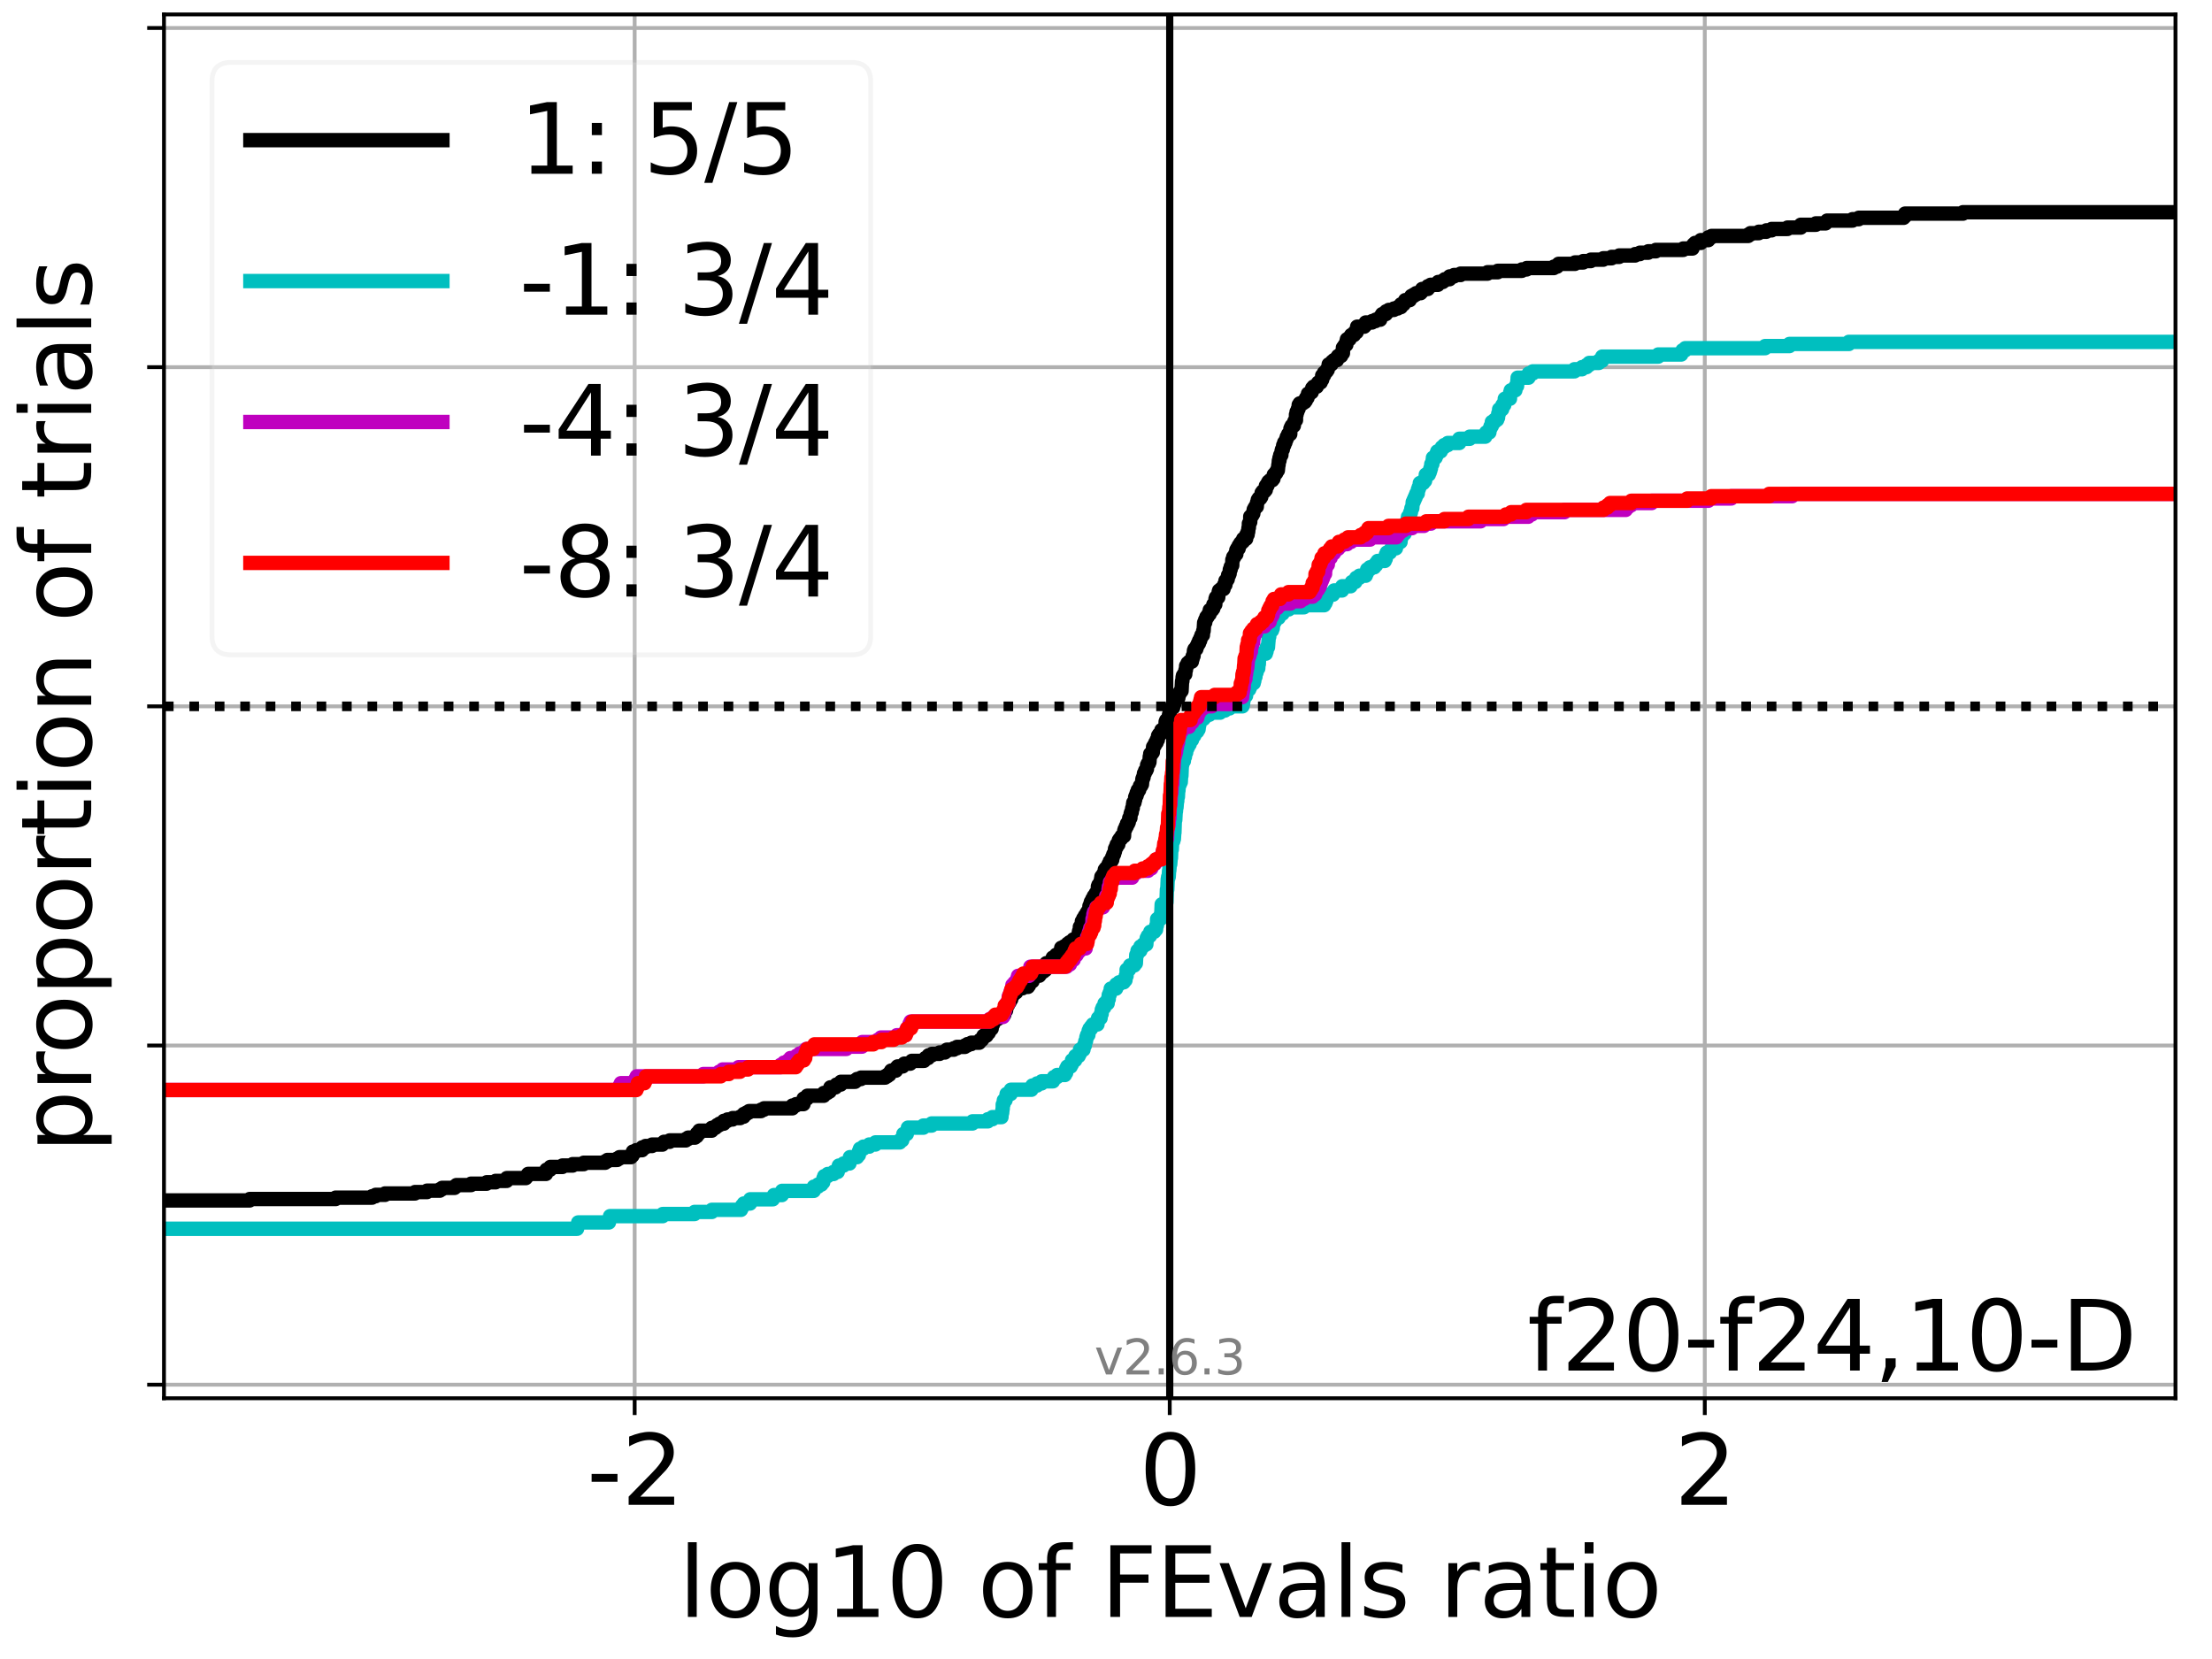 <?xml version="1.0" encoding="utf-8" standalone="no"?>
<!DOCTYPE svg PUBLIC "-//W3C//DTD SVG 1.1//EN"
  "http://www.w3.org/Graphics/SVG/1.1/DTD/svg11.dtd">
<svg xmlns:xlink="http://www.w3.org/1999/xlink" width="460.8pt" height="345.6pt" viewBox="0 0 460.8 345.6" xmlns="http://www.w3.org/2000/svg" version="1.1">
 <defs>
  <style type="text/css">*{stroke-linejoin: round; stroke-linecap: butt}</style>
 </defs>
 <g id="figure_1">
  <g id="patch_1">
   <path d="M 0 345.6 
L 460.8 345.6 
L 460.8 0 
L 0 0 
z
" style="fill: #ffffff"/>
  </g>
  <g id="axes_1">
   <g id="patch_2">
    <path d="M 34.16 291.28 
L 453.192 291.28 
L 453.192 3 
L 34.16 3 
z
" style="fill: #ffffff"/>
   </g>
   <g id="matplotlib.axis_1">
    <g id="xtick_1">
     <g id="line2d_1">
      <path d="M 132.212 291.28 
L 132.212 3 
" clip-path="url(#p399db32a0f)" style="fill: none; stroke: #b0b0b0; stroke-width: 0.8; stroke-linecap: square"/>
     </g>
     <g id="line2d_2">
      <defs>
       <path id="m12710cafd9" d="M 0 0 
L 0 3.5 
" style="stroke: #000000; stroke-width: 0.8"/>
      </defs>
      <g>
       <use xlink:href="#m12710cafd9" x="132.212" y="291.28" style="stroke: #000000; stroke-width: 0.8"/>
      </g>
     </g>
     <g id="text_1">
      <!-- -2 -->
      <g transform="translate(122.242 313.477) scale(0.2 -0.2)">
       <defs>
        <path id="DejaVuSans-2d" d="M 313 2009 
L 1997 2009 
L 1997 1497 
L 313 1497 
L 313 2009 
z
" transform="scale(0.016)"/>
        <path id="DejaVuSans-32" d="M 1228 531 
L 3431 531 
L 3431 0 
L 469 0 
L 469 531 
Q 828 903 1448 1529 
Q 2069 2156 2228 2338 
Q 2531 2678 2651 2914 
Q 2772 3150 2772 3378 
Q 2772 3750 2511 3984 
Q 2250 4219 1831 4219 
Q 1534 4219 1204 4116 
Q 875 4013 500 3803 
L 500 4441 
Q 881 4594 1212 4672 
Q 1544 4750 1819 4750 
Q 2544 4750 2975 4387 
Q 3406 4025 3406 3419 
Q 3406 3131 3298 2873 
Q 3191 2616 2906 2266 
Q 2828 2175 2409 1742 
Q 1991 1309 1228 531 
z
" transform="scale(0.016)"/>
       </defs>
       <use xlink:href="#DejaVuSans-2d"/>
       <use xlink:href="#DejaVuSans-32" x="36.084"/>
      </g>
     </g>
    </g>
    <g id="xtick_2">
     <g id="line2d_3">
      <path d="M 243.676 291.28 
L 243.676 3 
" clip-path="url(#p399db32a0f)" style="fill: none; stroke: #b0b0b0; stroke-width: 0.8; stroke-linecap: square"/>
     </g>
     <g id="line2d_4">
      <g>
       <use xlink:href="#m12710cafd9" x="243.676" y="291.28" style="stroke: #000000; stroke-width: 0.8"/>
      </g>
     </g>
     <g id="text_2">
      <!-- 0 -->
      <g transform="translate(237.314 313.477) scale(0.2 -0.2)">
       <defs>
        <path id="DejaVuSans-30" d="M 2034 4250 
Q 1547 4250 1301 3770 
Q 1056 3291 1056 2328 
Q 1056 1369 1301 889 
Q 1547 409 2034 409 
Q 2525 409 2770 889 
Q 3016 1369 3016 2328 
Q 3016 3291 2770 3770 
Q 2525 4250 2034 4250 
z
M 2034 4750 
Q 2819 4750 3233 4129 
Q 3647 3509 3647 2328 
Q 3647 1150 3233 529 
Q 2819 -91 2034 -91 
Q 1250 -91 836 529 
Q 422 1150 422 2328 
Q 422 3509 836 4129 
Q 1250 4750 2034 4750 
z
" transform="scale(0.016)"/>
       </defs>
       <use xlink:href="#DejaVuSans-30"/>
      </g>
     </g>
    </g>
    <g id="xtick_3">
     <g id="line2d_5">
      <path d="M 355.14 291.28 
L 355.14 3 
" clip-path="url(#p399db32a0f)" style="fill: none; stroke: #b0b0b0; stroke-width: 0.8; stroke-linecap: square"/>
     </g>
     <g id="line2d_6">
      <g>
       <use xlink:href="#m12710cafd9" x="355.14" y="291.28" style="stroke: #000000; stroke-width: 0.8"/>
      </g>
     </g>
     <g id="text_3">
      <!-- 2 -->
      <g transform="translate(348.777 313.477) scale(0.2 -0.2)">
       <use xlink:href="#DejaVuSans-32"/>
      </g>
     </g>
    </g>
    <g id="text_4">
     <!-- log10 of FEvals ratio -->
     <g transform="translate(141.371 336.833) scale(0.2 -0.2)">
      <defs>
       <path id="DejaVuSans-6c" d="M 603 4863 
L 1178 4863 
L 1178 0 
L 603 0 
L 603 4863 
z
" transform="scale(0.016)"/>
       <path id="DejaVuSans-6f" d="M 1959 3097 
Q 1497 3097 1228 2736 
Q 959 2375 959 1747 
Q 959 1119 1226 758 
Q 1494 397 1959 397 
Q 2419 397 2687 759 
Q 2956 1122 2956 1747 
Q 2956 2369 2687 2733 
Q 2419 3097 1959 3097 
z
M 1959 3584 
Q 2709 3584 3137 3096 
Q 3566 2609 3566 1747 
Q 3566 888 3137 398 
Q 2709 -91 1959 -91 
Q 1206 -91 779 398 
Q 353 888 353 1747 
Q 353 2609 779 3096 
Q 1206 3584 1959 3584 
z
" transform="scale(0.016)"/>
       <path id="DejaVuSans-67" d="M 2906 1791 
Q 2906 2416 2648 2759 
Q 2391 3103 1925 3103 
Q 1463 3103 1205 2759 
Q 947 2416 947 1791 
Q 947 1169 1205 825 
Q 1463 481 1925 481 
Q 2391 481 2648 825 
Q 2906 1169 2906 1791 
z
M 3481 434 
Q 3481 -459 3084 -895 
Q 2688 -1331 1869 -1331 
Q 1566 -1331 1297 -1286 
Q 1028 -1241 775 -1147 
L 775 -588 
Q 1028 -725 1275 -790 
Q 1522 -856 1778 -856 
Q 2344 -856 2625 -561 
Q 2906 -266 2906 331 
L 2906 616 
Q 2728 306 2450 153 
Q 2172 0 1784 0 
Q 1141 0 747 490 
Q 353 981 353 1791 
Q 353 2603 747 3093 
Q 1141 3584 1784 3584 
Q 2172 3584 2450 3431 
Q 2728 3278 2906 2969 
L 2906 3500 
L 3481 3500 
L 3481 434 
z
" transform="scale(0.016)"/>
       <path id="DejaVuSans-31" d="M 794 531 
L 1825 531 
L 1825 4091 
L 703 3866 
L 703 4441 
L 1819 4666 
L 2450 4666 
L 2450 531 
L 3481 531 
L 3481 0 
L 794 0 
L 794 531 
z
" transform="scale(0.016)"/>
       <path id="DejaVuSans-20" transform="scale(0.016)"/>
       <path id="DejaVuSans-66" d="M 2375 4863 
L 2375 4384 
L 1825 4384 
Q 1516 4384 1395 4259 
Q 1275 4134 1275 3809 
L 1275 3500 
L 2222 3500 
L 2222 3053 
L 1275 3053 
L 1275 0 
L 697 0 
L 697 3053 
L 147 3053 
L 147 3500 
L 697 3500 
L 697 3744 
Q 697 4328 969 4595 
Q 1241 4863 1831 4863 
L 2375 4863 
z
" transform="scale(0.016)"/>
       <path id="DejaVuSans-46" d="M 628 4666 
L 3309 4666 
L 3309 4134 
L 1259 4134 
L 1259 2759 
L 3109 2759 
L 3109 2228 
L 1259 2228 
L 1259 0 
L 628 0 
L 628 4666 
z
" transform="scale(0.016)"/>
       <path id="DejaVuSans-45" d="M 628 4666 
L 3578 4666 
L 3578 4134 
L 1259 4134 
L 1259 2753 
L 3481 2753 
L 3481 2222 
L 1259 2222 
L 1259 531 
L 3634 531 
L 3634 0 
L 628 0 
L 628 4666 
z
" transform="scale(0.016)"/>
       <path id="DejaVuSans-76" d="M 191 3500 
L 800 3500 
L 1894 563 
L 2988 3500 
L 3597 3500 
L 2284 0 
L 1503 0 
L 191 3500 
z
" transform="scale(0.016)"/>
       <path id="DejaVuSans-61" d="M 2194 1759 
Q 1497 1759 1228 1600 
Q 959 1441 959 1056 
Q 959 750 1161 570 
Q 1363 391 1709 391 
Q 2188 391 2477 730 
Q 2766 1069 2766 1631 
L 2766 1759 
L 2194 1759 
z
M 3341 1997 
L 3341 0 
L 2766 0 
L 2766 531 
Q 2569 213 2275 61 
Q 1981 -91 1556 -91 
Q 1019 -91 701 211 
Q 384 513 384 1019 
Q 384 1609 779 1909 
Q 1175 2209 1959 2209 
L 2766 2209 
L 2766 2266 
Q 2766 2663 2505 2880 
Q 2244 3097 1772 3097 
Q 1472 3097 1187 3025 
Q 903 2953 641 2809 
L 641 3341 
Q 956 3463 1253 3523 
Q 1550 3584 1831 3584 
Q 2591 3584 2966 3190 
Q 3341 2797 3341 1997 
z
" transform="scale(0.016)"/>
       <path id="DejaVuSans-73" d="M 2834 3397 
L 2834 2853 
Q 2591 2978 2328 3040 
Q 2066 3103 1784 3103 
Q 1356 3103 1142 2972 
Q 928 2841 928 2578 
Q 928 2378 1081 2264 
Q 1234 2150 1697 2047 
L 1894 2003 
Q 2506 1872 2764 1633 
Q 3022 1394 3022 966 
Q 3022 478 2636 193 
Q 2250 -91 1575 -91 
Q 1294 -91 989 -36 
Q 684 19 347 128 
L 347 722 
Q 666 556 975 473 
Q 1284 391 1588 391 
Q 1994 391 2212 530 
Q 2431 669 2431 922 
Q 2431 1156 2273 1281 
Q 2116 1406 1581 1522 
L 1381 1569 
Q 847 1681 609 1914 
Q 372 2147 372 2553 
Q 372 3047 722 3315 
Q 1072 3584 1716 3584 
Q 2034 3584 2315 3537 
Q 2597 3491 2834 3397 
z
" transform="scale(0.016)"/>
       <path id="DejaVuSans-72" d="M 2631 2963 
Q 2534 3019 2420 3045 
Q 2306 3072 2169 3072 
Q 1681 3072 1420 2755 
Q 1159 2438 1159 1844 
L 1159 0 
L 581 0 
L 581 3500 
L 1159 3500 
L 1159 2956 
Q 1341 3275 1631 3429 
Q 1922 3584 2338 3584 
Q 2397 3584 2469 3576 
Q 2541 3569 2628 3553 
L 2631 2963 
z
" transform="scale(0.016)"/>
       <path id="DejaVuSans-74" d="M 1172 4494 
L 1172 3500 
L 2356 3500 
L 2356 3053 
L 1172 3053 
L 1172 1153 
Q 1172 725 1289 603 
Q 1406 481 1766 481 
L 2356 481 
L 2356 0 
L 1766 0 
Q 1100 0 847 248 
Q 594 497 594 1153 
L 594 3053 
L 172 3053 
L 172 3500 
L 594 3500 
L 594 4494 
L 1172 4494 
z
" transform="scale(0.016)"/>
       <path id="DejaVuSans-69" d="M 603 3500 
L 1178 3500 
L 1178 0 
L 603 0 
L 603 3500 
z
M 603 4863 
L 1178 4863 
L 1178 4134 
L 603 4134 
L 603 4863 
z
" transform="scale(0.016)"/>
      </defs>
      <use xlink:href="#DejaVuSans-6c"/>
      <use xlink:href="#DejaVuSans-6f" x="27.783"/>
      <use xlink:href="#DejaVuSans-67" x="88.965"/>
      <use xlink:href="#DejaVuSans-31" x="152.441"/>
      <use xlink:href="#DejaVuSans-30" x="216.064"/>
      <use xlink:href="#DejaVuSans-20" x="279.688"/>
      <use xlink:href="#DejaVuSans-6f" x="311.475"/>
      <use xlink:href="#DejaVuSans-66" x="372.656"/>
      <use xlink:href="#DejaVuSans-20" x="407.861"/>
      <use xlink:href="#DejaVuSans-46" x="439.648"/>
      <use xlink:href="#DejaVuSans-45" x="497.168"/>
      <use xlink:href="#DejaVuSans-76" x="560.352"/>
      <use xlink:href="#DejaVuSans-61" x="619.531"/>
      <use xlink:href="#DejaVuSans-6c" x="680.811"/>
      <use xlink:href="#DejaVuSans-73" x="708.594"/>
      <use xlink:href="#DejaVuSans-20" x="760.693"/>
      <use xlink:href="#DejaVuSans-72" x="792.48"/>
      <use xlink:href="#DejaVuSans-61" x="833.594"/>
      <use xlink:href="#DejaVuSans-74" x="894.873"/>
      <use xlink:href="#DejaVuSans-69" x="934.082"/>
      <use xlink:href="#DejaVuSans-6f" x="961.865"/>
     </g>
    </g>
   </g>
   <g id="matplotlib.axis_2">
    <g id="ytick_1">
     <g id="line2d_7">
      <path d="M 34.16 288.454 
L 453.192 288.454 
" clip-path="url(#p399db32a0f)" style="fill: none; stroke: #b0b0b0; stroke-width: 0.8; stroke-linecap: square"/>
     </g>
     <g id="line2d_8">
      <defs>
       <path id="mccc43960c4" d="M 0 0 
L -3.5 0 
" style="stroke: #000000; stroke-width: 0.8"/>
      </defs>
      <g>
       <use xlink:href="#mccc43960c4" x="34.16" y="288.454" style="stroke: #000000; stroke-width: 0.8"/>
      </g>
     </g>
    </g>
    <g id="ytick_2">
     <g id="line2d_9">
      <path d="M 34.16 217.797 
L 453.192 217.797 
" clip-path="url(#p399db32a0f)" style="fill: none; stroke: #b0b0b0; stroke-width: 0.8; stroke-linecap: square"/>
     </g>
     <g id="line2d_10">
      <g>
       <use xlink:href="#mccc43960c4" x="34.16" y="217.797" style="stroke: #000000; stroke-width: 0.8"/>
      </g>
     </g>
    </g>
    <g id="ytick_3">
     <g id="line2d_11">
      <path d="M 34.16 147.14 
L 453.192 147.14 
" clip-path="url(#p399db32a0f)" style="fill: none; stroke: #b0b0b0; stroke-width: 0.8; stroke-linecap: square"/>
     </g>
     <g id="line2d_12">
      <g>
       <use xlink:href="#mccc43960c4" x="34.16" y="147.14" style="stroke: #000000; stroke-width: 0.8"/>
      </g>
     </g>
    </g>
    <g id="ytick_4">
     <g id="line2d_13">
      <path d="M 34.16 76.483 
L 453.192 76.483 
" clip-path="url(#p399db32a0f)" style="fill: none; stroke: #b0b0b0; stroke-width: 0.8; stroke-linecap: square"/>
     </g>
     <g id="line2d_14">
      <g>
       <use xlink:href="#mccc43960c4" x="34.16" y="76.483" style="stroke: #000000; stroke-width: 0.8"/>
      </g>
     </g>
    </g>
    <g id="ytick_5">
     <g id="line2d_15">
      <path d="M 34.16 5.826 
L 453.192 5.826 
" clip-path="url(#p399db32a0f)" style="fill: none; stroke: #b0b0b0; stroke-width: 0.8; stroke-linecap: square"/>
     </g>
     <g id="line2d_16">
      <g>
       <use xlink:href="#mccc43960c4" x="34.16" y="5.826" style="stroke: #000000; stroke-width: 0.8"/>
      </g>
     </g>
    </g>
    <g id="text_5">
     <!-- proportion of trials -->
     <g transform="translate(19.001 240.146) rotate(-90) scale(0.2 -0.2)">
      <defs>
       <path id="DejaVuSans-70" d="M 1159 525 
L 1159 -1331 
L 581 -1331 
L 581 3500 
L 1159 3500 
L 1159 2969 
Q 1341 3281 1617 3432 
Q 1894 3584 2278 3584 
Q 2916 3584 3314 3078 
Q 3713 2572 3713 1747 
Q 3713 922 3314 415 
Q 2916 -91 2278 -91 
Q 1894 -91 1617 61 
Q 1341 213 1159 525 
z
M 3116 1747 
Q 3116 2381 2855 2742 
Q 2594 3103 2138 3103 
Q 1681 3103 1420 2742 
Q 1159 2381 1159 1747 
Q 1159 1113 1420 752 
Q 1681 391 2138 391 
Q 2594 391 2855 752 
Q 3116 1113 3116 1747 
z
" transform="scale(0.016)"/>
       <path id="DejaVuSans-6e" d="M 3513 2113 
L 3513 0 
L 2938 0 
L 2938 2094 
Q 2938 2591 2744 2837 
Q 2550 3084 2163 3084 
Q 1697 3084 1428 2787 
Q 1159 2491 1159 1978 
L 1159 0 
L 581 0 
L 581 3500 
L 1159 3500 
L 1159 2956 
Q 1366 3272 1645 3428 
Q 1925 3584 2291 3584 
Q 2894 3584 3203 3211 
Q 3513 2838 3513 2113 
z
" transform="scale(0.016)"/>
      </defs>
      <use xlink:href="#DejaVuSans-70"/>
      <use xlink:href="#DejaVuSans-72" x="63.477"/>
      <use xlink:href="#DejaVuSans-6f" x="102.34"/>
      <use xlink:href="#DejaVuSans-70" x="163.521"/>
      <use xlink:href="#DejaVuSans-6f" x="226.998"/>
      <use xlink:href="#DejaVuSans-72" x="288.18"/>
      <use xlink:href="#DejaVuSans-74" x="329.293"/>
      <use xlink:href="#DejaVuSans-69" x="368.502"/>
      <use xlink:href="#DejaVuSans-6f" x="396.285"/>
      <use xlink:href="#DejaVuSans-6e" x="457.467"/>
      <use xlink:href="#DejaVuSans-20" x="520.846"/>
      <use xlink:href="#DejaVuSans-6f" x="552.633"/>
      <use xlink:href="#DejaVuSans-66" x="613.814"/>
      <use xlink:href="#DejaVuSans-20" x="649.02"/>
      <use xlink:href="#DejaVuSans-74" x="680.807"/>
      <use xlink:href="#DejaVuSans-72" x="720.016"/>
      <use xlink:href="#DejaVuSans-69" x="761.129"/>
      <use xlink:href="#DejaVuSans-61" x="788.912"/>
      <use xlink:href="#DejaVuSans-6c" x="850.191"/>
      <use xlink:href="#DejaVuSans-73" x="877.975"/>
     </g>
    </g>
   </g>
   <g id="line2d_17">
    <path d="M 34.16 250.072 
L 52.006 250.072 
L 52.006 249.781 
L 69.919 249.781 
L 69.919 249.491 
L 77.496 249.491 
L 77.496 249.2 
L 78.253 249.2 
L 78.253 248.909 
L 80.211 248.909 
L 80.211 248.618 
L 86.444 248.618 
L 86.444 248.328 
L 88.951 248.328 
L 88.951 248.037 
L 91.62 248.037 
L 91.62 247.746 
L 92.102 247.746 
L 92.102 247.455 
L 94.697 247.455 
L 94.697 247.165 
L 95.084 247.165 
L 95.084 246.874 
L 98.124 246.874 
L 98.124 246.583 
L 101.379 246.583 
L 101.379 246.292 
L 103.249 246.292 
L 103.249 246.001 
L 105.549 246.001 
L 105.58 245.42 
L 109.532 245.42 
L 109.532 245.129 
L 109.782 245.129 
L 109.782 244.838 
L 110.015 244.838 
L 110.015 244.548 
L 113.735 244.548 
L 113.83 243.675 
L 114.597 243.675 
L 114.649 243.094 
L 117.156 243.094 
L 117.156 242.803 
L 119.292 242.803 
L 119.292 242.512 
L 121.591 242.512 
L 121.591 242.221 
L 126.058 242.221 
L 126.058 241.931 
L 126.54 241.931 
L 126.54 241.64 
L 128.564 241.64 
L 128.564 241.349 
L 129.047 241.349 
L 129.047 241.058 
L 131.454 241.058 
L 131.454 240.768 
L 131.743 240.768 
L 131.838 239.895 
L 132.509 239.895 
L 132.509 239.605 
L 133.754 239.605 
L 133.785 239.023 
L 134.479 239.023 
L 134.479 238.732 
L 135.818 238.732 
L 135.818 238.441 
L 137.987 238.441 
L 137.987 238.151 
L 138.324 238.151 
L 138.324 237.86 
L 139.504 237.86 
L 139.504 237.569 
L 142.863 237.569 
L 142.863 237.278 
L 143.345 237.278 
L 143.345 236.988 
L 144.772 236.988 
L 144.772 236.697 
L 145.163 236.697 
L 145.193 236.115 
L 145.645 236.115 
L 145.676 235.534 
L 148.268 235.534 
L 148.268 234.952 
L 149.035 234.952 
L 149.035 234.661 
L 149.396 234.661 
L 149.396 234.371 
L 149.878 234.371 
L 149.878 234.08 
L 150.775 234.08 
L 150.775 233.498 
L 151.541 233.498 
L 151.541 233.208 
L 152.622 233.208 
L 152.622 232.917 
L 154.19 232.917 
L 154.19 232.626 
L 154.923 232.626 
L 154.953 232.045 
L 155.526 232.045 
L 155.526 231.754 
L 156.029 231.754 
L 156.029 231.463 
L 158.535 231.463 
L 158.535 231.172 
L 159.155 231.172 
L 159.155 230.881 
L 165.073 230.881 
L 165.073 230.3 
L 165.839 230.3 
L 165.839 230.009 
L 167.373 230.009 
L 167.404 228.846 
L 168.14 228.846 
L 168.17 228.265 
L 171.606 228.265 
L 171.606 227.683 
L 172.372 227.683 
L 172.372 227.392 
L 172.834 227.392 
L 172.904 226.811 
L 172.977 226.811 
L 172.977 226.52 
L 174.056 226.52 
L 174.056 226.229 
L 174.24 226.229 
L 174.24 225.938 
L 175.134 225.938 
L 175.165 225.357 
L 178.13 225.357 
L 178.13 225.066 
L 178.537 225.066 
L 178.537 224.775 
L 179.367 224.775 
L 179.367 224.485 
L 184.386 224.485 
L 184.386 224.194 
L 184.868 224.194 
L 184.868 223.903 
L 185.273 223.903 
L 185.273 223.612 
L 185.455 223.612 
L 185.455 223.321 
L 185.637 223.321 
L 185.637 223.031 
L 186.639 223.031 
L 186.713 222.449 
L 186.974 222.449 
L 186.974 222.158 
L 188.05 222.158 
L 188.05 221.868 
L 188.376 221.868 
L 188.376 221.577 
L 189.614 221.577 
L 189.614 221.286 
L 189.952 221.286 
L 189.952 220.995 
L 192.496 220.995 
L 192.496 220.705 
L 192.77 220.705 
L 192.77 220.414 
L 193.345 220.414 
L 193.45 219.832 
L 194.145 219.832 
L 194.145 219.541 
L 195.728 219.541 
L 195.728 219.251 
L 196.845 219.251 
L 196.845 218.96 
L 197.251 218.96 
L 197.251 218.669 
L 198.683 218.669 
L 198.683 218.378 
L 199.354 218.378 
L 199.354 218.088 
L 200.998 218.088 
L 200.998 217.797 
L 201.534 217.797 
L 201.534 217.506 
L 202.335 217.506 
L 202.335 217.215 
L 203.988 217.215 
L 203.988 216.925 
L 204.169 216.925 
L 204.169 216.634 
L 204.551 216.634 
L 204.551 216.343 
L 204.771 216.343 
L 204.878 215.761 
L 205.504 215.761 
L 205.508 215.18 
L 205.963 215.18 
L 205.963 214.889 
L 206.108 214.889 
L 206.108 214.598 
L 206.288 214.598 
L 206.288 214.308 
L 206.58 214.308 
L 206.596 213.435 
L 206.845 213.435 
L 206.845 213.145 
L 206.974 213.145 
L 206.995 212.563 
L 207.362 212.563 
L 207.362 212.272 
L 207.864 212.272 
L 207.864 211.981 
L 208.251 211.981 
L 208.328 211.4 
L 209.2 211.4 
L 209.308 210.818 
L 209.369 210.818 
L 209.369 210.528 
L 209.578 210.528 
L 209.677 209.655 
L 209.806 209.655 
L 209.806 209.365 
L 209.985 209.365 
L 209.985 209.074 
L 210.125 209.074 
L 210.125 208.783 
L 210.318 208.783 
L 210.318 208.492 
L 210.433 208.492 
L 210.433 208.201 
L 210.645 208.201 
L 210.654 207.62 
L 210.804 207.62 
L 210.804 207.329 
L 211.036 207.329 
L 211.061 206.748 
L 211.672 206.748 
L 211.744 206.166 
L 212.059 206.166 
L 212.059 205.875 
L 213.008 205.875 
L 213.008 205.585 
L 214.148 205.585 
L 214.148 205.294 
L 214.357 205.294 
L 214.442 204.421 
L 215.088 204.421 
L 215.16 203.84 
L 215.246 203.84 
L 215.246 203.549 
L 215.46 203.549 
L 215.46 203.258 
L 216.497 203.258 
L 216.497 202.968 
L 216.721 202.968 
L 216.721 202.677 
L 216.903 202.677 
L 216.903 202.386 
L 217.398 202.386 
L 217.398 202.095 
L 217.767 202.095 
L 217.797 201.514 
L 217.935 201.514 
L 217.978 200.641 
L 219.076 200.641 
L 219.076 200.351 
L 219.191 200.351 
L 219.191 199.769 
L 219.307 199.769 
L 219.307 199.478 
L 219.82 199.478 
L 219.82 199.188 
L 220.016 199.188 
L 220.016 198.897 
L 220.865 198.897 
L 220.929 198.025 
L 221.062 198.025 
L 221.077 197.443 
L 221.655 197.443 
L 221.655 197.152 
L 222.138 197.152 
L 222.138 196.861 
L 222.423 196.861 
L 222.423 196.571 
L 222.814 196.571 
L 222.814 196.28 
L 223.555 196.28 
L 223.583 195.698 
L 224.39 195.698 
L 224.39 195.408 
L 224.632 195.408 
L 224.73 194.245 
L 224.793 194.245 
L 224.793 193.954 
L 224.936 193.954 
L 224.962 193.081 
L 225.274 193.081 
L 225.375 191.918 
L 225.627 191.918 
L 225.67 191.337 
L 225.869 191.337 
L 225.869 191.046 
L 226.019 191.046 
L 226.019 190.755 
L 226.262 190.755 
L 226.262 190.465 
L 226.384 190.465 
L 226.384 190.174 
L 226.57 190.174 
L 226.57 189.883 
L 226.878 189.883 
L 226.956 188.72 
L 227.113 188.72 
L 227.176 188.138 
L 227.264 188.138 
L 227.264 187.848 
L 227.52 187.848 
L 227.559 187.266 
L 227.813 187.266 
L 227.864 186.685 
L 228.118 186.685 
L 228.118 186.394 
L 228.252 186.394 
L 228.252 186.103 
L 228.461 186.103 
L 228.461 185.812 
L 228.693 185.812 
L 228.715 184.649 
L 228.821 184.649 
L 228.821 184.358 
L 229.119 184.358 
L 229.175 183.777 
L 229.292 183.777 
L 229.401 182.905 
L 229.449 182.905 
L 229.449 182.614 
L 229.665 182.614 
L 229.665 182.323 
L 229.856 182.323 
L 229.856 182.032 
L 230.012 182.032 
L 230.012 181.742 
L 230.131 181.742 
L 230.157 181.16 
L 230.376 181.16 
L 230.376 180.869 
L 230.714 180.869 
L 230.714 180.578 
L 230.926 180.578 
L 230.942 179.997 
L 231.156 179.997 
L 231.207 179.415 
L 231.538 179.415 
L 231.538 179.125 
L 231.693 179.125 
L 231.702 178.543 
L 231.827 178.543 
L 231.925 177.962 
L 232.082 177.962 
L 232.192 177.38 
L 232.264 177.38 
L 232.279 176.798 
L 232.412 176.798 
L 232.412 176.508 
L 232.599 176.508 
L 232.633 175.926 
L 232.96 175.926 
L 233.063 175.054 
L 233.249 175.054 
L 233.249 174.763 
L 233.546 174.763 
L 233.656 174.182 
L 234.156 174.182 
L 234.205 173.018 
L 234.291 173.018 
L 234.291 172.728 
L 234.437 172.728 
L 234.544 172.146 
L 234.732 172.146 
L 234.776 171.565 
L 235.027 171.565 
L 235.027 171.274 
L 235.146 171.274 
L 235.246 170.402 
L 235.484 170.402 
L 235.532 169.529 
L 235.613 169.529 
L 235.613 169.238 
L 235.756 169.238 
L 235.855 168.366 
L 235.968 168.366 
L 236.036 167.494 
L 236.084 167.494 
L 236.084 167.203 
L 236.326 167.203 
L 236.423 166.622 
L 236.472 166.622 
L 236.481 166.04 
L 236.592 166.04 
L 236.592 165.749 
L 236.774 165.749 
L 236.79 165.168 
L 236.978 165.168 
L 237.021 164.586 
L 237.305 164.586 
L 237.411 164.005 
L 237.481 164.005 
L 237.481 163.714 
L 237.73 163.714 
L 237.73 163.423 
L 237.882 163.423 
L 237.985 162.26 
L 238.096 162.26 
L 238.096 161.969 
L 238.217 161.969 
L 238.315 161.097 
L 238.486 161.097 
L 238.561 160.515 
L 238.793 160.515 
L 238.793 160.225 
L 238.925 160.225 
L 238.967 159.352 
L 239.101 159.352 
L 239.101 159.062 
L 239.335 159.062 
L 239.335 158.771 
L 239.45 158.771 
L 239.517 157.608 
L 239.615 157.608 
L 239.619 157.026 
L 239.945 157.026 
L 239.945 156.735 
L 240.154 156.735 
L 240.212 155.572 
L 240.392 155.572 
L 240.392 155.282 
L 240.574 155.282 
L 240.684 154.7 
L 240.933 154.7 
L 240.972 154.118 
L 241.195 154.118 
L 241.254 153.246 
L 241.44 153.246 
L 241.44 152.955 
L 241.739 152.955 
L 241.739 152.665 
L 241.919 152.665 
L 241.949 152.083 
L 242.537 152.083 
L 242.537 151.792 
L 242.756 151.792 
L 242.828 150.338 
L 242.937 150.338 
L 242.937 150.048 
L 243.215 150.048 
L 243.215 149.757 
L 243.444 149.757 
L 243.526 148.885 
L 243.638 148.885 
L 243.676 147.722 
L 243.927 147.722 
L 243.927 147.431 
L 244.384 147.431 
L 244.444 146.558 
L 244.664 146.558 
L 244.733 145.977 
L 244.802 145.977 
L 244.802 145.686 
L 245.034 145.686 
L 245.034 145.395 
L 245.47 145.395 
L 245.492 144.814 
L 245.607 144.814 
L 245.607 144.523 
L 245.742 144.523 
L 245.742 144.232 
L 245.915 144.232 
L 245.915 143.942 
L 246.14 143.942 
L 246.244 141.906 
L 246.309 141.906 
L 246.368 141.034 
L 246.426 141.034 
L 246.426 140.743 
L 246.608 140.743 
L 246.608 140.452 
L 246.908 140.452 
L 246.957 139.58 
L 247.047 139.58 
L 247.096 138.708 
L 247.295 138.708 
L 247.295 138.417 
L 247.407 138.417 
L 247.407 138.126 
L 247.728 138.126 
L 247.728 137.835 
L 248.283 137.835 
L 248.297 137.254 
L 248.437 137.254 
L 248.464 136.672 
L 248.633 136.672 
L 248.727 135.509 
L 248.839 135.509 
L 248.839 135.218 
L 249.215 135.218 
L 249.265 134.637 
L 249.42 134.637 
L 249.42 134.346 
L 249.541 134.346 
L 249.541 134.055 
L 249.759 134.055 
L 249.79 133.474 
L 250.002 133.474 
L 250.07 132.892 
L 250.202 132.892 
L 250.291 132.311 
L 250.585 132.311 
L 250.639 131.438 
L 250.736 131.438 
L 250.847 129.694 
L 251.067 129.694 
L 251.067 129.112 
L 251.214 129.112 
L 251.313 128.531 
L 251.553 128.531 
L 251.553 128.24 
L 251.715 128.24 
L 251.715 127.949 
L 251.977 127.949 
L 252.023 127.077 
L 252.541 127.077 
L 252.541 126.786 
L 252.745 126.786 
L 252.772 125.914 
L 253.169 125.914 
L 253.21 124.751 
L 253.302 124.751 
L 253.302 124.46 
L 253.776 124.46 
L 253.871 123.297 
L 253.96 123.297 
L 253.96 123.006 
L 254.316 123.006 
L 254.316 122.715 
L 254.883 122.715 
L 254.994 121.843 
L 255.274 121.843 
L 255.29 120.971 
L 255.57 120.971 
L 255.57 120.68 
L 255.754 120.68 
L 255.835 119.808 
L 256.04 119.808 
L 256.04 119.517 
L 256.152 119.517 
L 256.196 118.645 
L 256.368 118.645 
L 256.383 118.063 
L 256.544 118.063 
L 256.544 117.772 
L 256.699 117.772 
L 256.722 116.609 
L 256.845 116.609 
L 256.905 116.028 
L 257.14 116.028 
L 257.14 115.737 
L 257.282 115.737 
L 257.282 115.446 
L 257.548 115.446 
L 257.553 114.574 
L 257.71 114.574 
L 257.71 114.283 
L 258.031 114.283 
L 258.031 113.702 
L 258.217 113.702 
L 258.217 113.411 
L 258.398 113.411 
L 258.398 113.12 
L 258.659 113.12 
L 258.659 112.829 
L 258.968 112.829 
L 258.986 112.248 
L 259.594 112.248 
L 259.654 111.375 
L 259.905 111.375 
L 259.909 110.794 
L 260.017 110.794 
L 260.086 109.922 
L 260.163 109.922 
L 260.17 109.049 
L 260.316 109.049 
L 260.316 108.758 
L 260.443 108.758 
L 260.453 107.595 
L 260.739 107.595 
L 260.739 107.305 
L 260.919 107.305 
L 260.919 107.014 
L 261.082 107.014 
L 261.177 106.142 
L 261.326 106.142 
L 261.326 105.851 
L 261.498 105.851 
L 261.498 105.56 
L 261.811 105.56 
L 261.866 104.688 
L 261.944 104.688 
L 262.026 104.106 
L 262.208 104.106 
L 262.208 103.815 
L 262.559 103.815 
L 262.559 103.525 
L 262.743 103.525 
L 262.824 102.652 
L 263.034 102.652 
L 263.034 102.362 
L 263.445 102.362 
L 263.445 102.071 
L 263.685 102.071 
L 263.71 101.199 
L 264.018 101.199 
L 264.082 100.617 
L 264.246 100.617 
L 264.246 100.326 
L 264.576 100.326 
L 264.576 100.035 
L 265.053 100.035 
L 265.053 99.745 
L 265.278 99.745 
L 265.364 98.872 
L 265.622 98.872 
L 265.622 98.582 
L 265.854 98.582 
L 265.854 98.291 
L 266 98.291 
L 266 98 
L 266.197 98 
L 266.306 96.837 
L 266.352 96.837 
L 266.41 95.965 
L 266.536 95.965 
L 266.536 95.383 
L 266.66 95.383 
L 266.693 94.802 
L 266.933 94.802 
L 266.98 93.929 
L 267.052 93.929 
L 267.052 93.639 
L 267.233 93.639 
L 267.308 92.766 
L 267.524 92.766 
L 267.524 92.185 
L 267.769 92.185 
L 267.87 91.603 
L 267.977 91.603 
L 268.062 91.022 
L 268.243 91.022 
L 268.349 90.44 
L 268.781 90.44 
L 268.819 89.277 
L 268.938 89.277 
L 268.938 88.986 
L 269.086 88.986 
L 269.086 88.695 
L 269.522 88.695 
L 269.626 87.823 
L 269.773 87.823 
L 269.773 87.532 
L 269.977 87.532 
L 269.977 86.369 
L 270.098 86.369 
L 270.108 85.788 
L 270.267 85.788 
L 270.359 85.206 
L 270.51 85.206 
L 270.553 84.334 
L 270.737 84.334 
L 270.737 84.043 
L 271.393 84.043 
L 271.393 83.752 
L 271.829 83.752 
L 271.829 83.462 
L 272.034 83.462 
L 272.094 82.88 
L 272.373 82.88 
L 272.481 82.008 
L 272.886 82.008 
L 272.886 81.717 
L 273.253 81.717 
L 273.361 80.845 
L 273.611 80.845 
L 273.611 80.554 
L 274.31 80.554 
L 274.4 79.972 
L 274.619 79.972 
L 274.619 79.682 
L 275.124 79.682 
L 275.124 79.391 
L 275.249 79.391 
L 275.249 79.1 
L 275.436 79.1 
L 275.436 78.228 
L 275.814 78.228 
L 275.814 77.646 
L 276.134 77.646 
L 276.134 77.355 
L 276.39 77.355 
L 276.39 77.065 
L 276.579 77.065 
L 276.673 76.483 
L 276.794 76.483 
L 276.794 75.902 
L 277.359 75.902 
L 277.359 75.611 
L 277.506 75.611 
L 277.506 75.32 
L 277.846 75.32 
L 277.846 75.029 
L 278.517 75.029 
L 278.539 74.448 
L 278.738 74.448 
L 278.738 74.157 
L 279.385 74.157 
L 279.404 73.575 
L 279.758 73.575 
L 279.758 72.412 
L 279.969 72.412 
L 279.969 72.122 
L 280.162 72.122 
L 280.162 71.831 
L 280.462 71.831 
L 280.525 70.959 
L 280.594 70.959 
L 280.594 70.668 
L 281.142 70.668 
L 281.142 70.377 
L 281.273 70.377 
L 281.273 70.086 
L 281.472 70.086 
L 281.472 69.795 
L 282.055 69.795 
L 282.055 69.505 
L 282.169 69.505 
L 282.169 69.214 
L 282.611 69.214 
L 282.718 68.051 
L 284.193 68.051 
L 284.193 67.76 
L 284.469 67.76 
L 284.5 67.179 
L 285.827 67.179 
L 285.827 66.888 
L 286.564 66.888 
L 286.564 66.597 
L 287.519 66.597 
L 287.519 66.015 
L 287.741 66.015 
L 287.741 65.725 
L 287.924 65.725 
L 287.924 65.434 
L 288.702 65.434 
L 288.751 64.852 
L 289.307 64.852 
L 289.307 64.562 
L 290.365 64.562 
L 290.365 64.271 
L 291.156 64.271 
L 291.156 63.98 
L 291.836 63.98 
L 291.836 63.399 
L 292.399 63.399 
L 292.399 63.108 
L 292.602 63.108 
L 292.602 62.817 
L 292.728 62.817 
L 292.728 62.526 
L 293.668 62.526 
L 293.668 62.235 
L 293.823 62.235 
L 293.823 61.945 
L 294.007 61.945 
L 294.007 61.654 
L 294.52 61.654 
L 294.52 61.363 
L 294.995 61.363 
L 294.995 61.072 
L 295.944 61.072 
L 295.944 60.782 
L 296.216 60.782 
L 296.252 60.2 
L 297.448 60.2 
L 297.448 59.619 
L 298.024 59.619 
L 298.024 59.328 
L 299.546 59.328 
L 299.597 58.746 
L 300.556 58.746 
L 300.556 58.455 
L 300.97 58.455 
L 300.97 58.165 
L 301.966 58.165 
L 301.98 57.583 
L 302.907 57.583 
L 302.907 57.292 
L 304.265 57.292 
L 304.265 57.002 
L 309.877 57.002 
L 309.877 56.711 
L 311.999 56.711 
L 311.999 56.42 
L 317.024 56.42 
L 317.024 56.129 
L 318.034 56.129 
L 318.034 55.839 
L 323.692 55.839 
L 323.692 55.548 
L 324.368 55.548 
L 324.368 55.257 
L 324.676 55.257 
L 324.676 54.966 
L 328.082 54.966 
L 328.082 54.675 
L 329.819 54.675 
L 329.819 54.385 
L 331.395 54.385 
L 331.395 54.094 
L 333.986 54.094 
L 333.986 53.803 
L 335.723 53.803 
L 335.723 53.512 
L 337.299 53.512 
L 337.299 53.222 
L 340.627 53.222 
L 340.627 52.931 
L 341.627 52.931 
L 341.627 52.64 
L 343.364 52.64 
L 343.364 52.349 
L 344.94 52.349 
L 344.94 52.059 
L 350.643 52.059 
L 350.643 51.768 
L 352.567 51.768 
L 352.567 51.186 
L 352.801 51.186 
L 352.801 50.895 
L 353.109 50.895 
L 353.109 50.605 
L 354.304 50.605 
L 354.304 50.023 
L 355.88 50.023 
L 355.88 49.442 
L 356.547 49.442 
L 356.547 49.151 
L 364.188 49.151 
L 364.188 48.86 
L 364.645 48.86 
L 364.645 48.569 
L 366.382 48.569 
L 366.382 48.279 
L 367.958 48.279 
L 367.958 47.988 
L 369.06 47.988 
L 369.06 47.697 
L 372.37 47.697 
L 372.37 47.406 
L 375.128 47.406 
L 375.128 46.825 
L 378.273 46.825 
L 378.273 46.534 
L 380.31 46.534 
L 380.31 46.243 
L 380.618 46.243 
L 380.618 45.952 
L 385.914 45.952 
L 385.914 45.662 
L 387.206 45.662 
L 387.206 45.371 
L 396.568 45.371 
L 396.568 45.08 
L 396.854 45.08 
L 396.854 44.499 
L 408.932 44.499 
L 408.932 44.208 
L 453.192 44.208 
L 453.192 44.208 
" clip-path="url(#p399db32a0f)" style="fill: none; stroke: #000000; stroke-width: 3; stroke-linecap: square"/>
   </g>
   <g id="line2d_18">
    <path clip-path="url(#p399db32a0f)" style="fill: none; stroke: #000000; stroke-width: 3; stroke-linecap: square"/>
   </g>
   <g id="line2d_19">
    <path d="M 34.16 255.978 
L 120.212 255.978 
L 120.212 255.539 
L 120.354 255.539 
L 120.446 254.661 
L 126.853 254.661 
L 126.853 254.222 
L 126.995 254.222 
L 127.086 253.345 
L 138.055 253.345 
L 138.055 252.906 
L 144.695 252.906 
L 144.695 252.467 
L 148.296 252.467 
L 148.296 252.028 
L 154.357 252.028 
L 154.357 251.589 
L 154.591 251.589 
L 154.591 251.15 
L 154.936 251.15 
L 154.936 250.712 
L 156.243 250.712 
L 156.287 249.834 
L 160.998 249.834 
L 160.998 249.395 
L 161.231 249.395 
L 161.231 248.956 
L 162.883 248.956 
L 162.927 248.078 
L 169.525 248.078 
L 169.54 247.201 
L 170.413 247.201 
L 170.413 246.762 
L 171.124 246.762 
L 171.124 246.323 
L 171.481 246.323 
L 171.536 245.445 
L 171.705 245.445 
L 171.705 245.006 
L 172.425 245.006 
L 172.425 244.567 
L 173.646 244.567 
L 173.646 244.129 
L 174.512 244.129 
L 174.512 243.69 
L 174.654 243.69 
L 174.746 242.812 
L 175.727 242.812 
L 175.727 242.373 
L 176.957 242.373 
L 177.053 241.057 
L 178.556 241.057 
L 178.556 240.618 
L 178.913 240.618 
L 178.968 239.74 
L 179.137 239.74 
L 179.137 239.301 
L 179.857 239.301 
L 179.857 238.862 
L 181.078 238.862 
L 181.078 238.423 
L 182.367 238.423 
L 182.367 237.985 
L 187.442 237.985 
L 187.442 237.546 
L 187.949 237.546 
L 187.949 237.107 
L 188.091 237.107 
L 188.183 236.229 
L 188.903 236.229 
L 188.903 235.79 
L 189.045 235.79 
L 189.136 234.912 
L 192.355 234.912 
L 192.355 234.474 
L 194.082 234.474 
L 194.082 234.035 
L 202.596 234.035 
L 202.596 233.596 
L 205.792 233.596 
L 205.792 233.157 
L 206.746 233.157 
L 206.746 232.718 
L 208.623 232.718 
L 208.657 231.84 
L 208.765 231.84 
L 208.857 230.963 
L 208.886 230.963 
L 208.891 230.085 
L 209.028 230.085 
L 209.12 229.207 
L 209.463 229.207 
L 209.463 228.768 
L 209.605 228.768 
L 209.697 227.891 
L 210.543 227.891 
L 210.587 227.013 
L 214.86 227.013 
L 214.86 226.574 
L 215.056 226.574 
L 215.056 226.135 
L 216.033 226.135 
L 216.033 225.696 
L 216.986 225.696 
L 216.986 225.258 
L 219.355 225.258 
L 219.355 224.819 
L 219.543 224.819 
L 219.543 224.38 
L 220.213 224.38 
L 220.213 223.941 
L 221.838 223.941 
L 221.838 223.502 
L 222.094 223.502 
L 222.107 222.624 
L 222.328 222.624 
L 222.328 222.185 
L 223.048 222.185 
L 223.048 221.747 
L 223.282 221.747 
L 223.315 220.869 
L 223.98 220.869 
L 224.024 219.991 
L 224.713 219.991 
L 224.713 219.552 
L 224.934 219.552 
L 224.977 218.675 
L 225.701 218.675 
L 225.8 217.797 
L 225.996 217.797 
L 226.087 216.919 
L 226.229 216.919 
L 226.32 216.041 
L 226.466 216.041 
L 226.466 215.603 
L 226.729 215.603 
L 226.786 214.725 
L 226.974 214.725 
L 226.974 214.286 
L 227.306 214.286 
L 227.306 213.847 
L 227.644 213.847 
L 227.644 213.408 
L 228.62 213.408 
L 228.7 212.531 
L 228.748 212.531 
L 228.748 212.092 
L 229.27 212.092 
L 229.328 211.214 
L 229.498 211.214 
L 229.524 210.336 
L 229.694 210.336 
L 229.694 209.897 
L 230.027 209.897 
L 230.102 209.02 
L 230.746 209.02 
L 230.778 208.142 
L 230.969 208.142 
L 230.974 207.264 
L 231.155 207.264 
L 231.155 206.825 
L 231.298 206.825 
L 231.389 205.948 
L 232.5 205.948 
L 232.514 205.07 
L 233.133 205.07 
L 233.133 204.631 
L 234.098 204.631 
L 234.098 204.192 
L 234.456 204.192 
L 234.511 203.314 
L 234.68 203.314 
L 234.697 201.998 
L 235.207 201.998 
L 235.207 201.559 
L 235.4 201.559 
L 235.4 201.12 
L 236.281 201.12 
L 236.281 200.681 
L 236.621 200.681 
L 236.707 198.926 
L 236.862 198.926 
L 236.97 198.048 
L 237.547 198.048 
L 237.582 197.17 
L 238.15 197.17 
L 238.15 196.731 
L 238.804 196.731 
L 238.888 195.415 
L 239.103 195.415 
L 239.103 194.976 
L 239.561 194.976 
L 239.64 194.098 
L 240.472 194.098 
L 240.472 193.659 
L 240.83 193.659 
L 240.884 192.782 
L 241.014 192.782 
L 241.054 191.465 
L 241.742 191.465 
L 241.773 190.587 
L 241.909 190.587 
L 242.002 188.393 
L 242.768 188.393 
L 242.768 187.954 
L 242.995 187.954 
L 243.09 185.321 
L 243.168 185.321 
L 243.265 183.127 
L 243.338 183.127 
L 243.338 182.688 
L 243.464 182.688 
L 243.541 181.371 
L 243.586 181.371 
L 243.684 180.055 
L 243.775 180.055 
L 243.882 178.738 
L 243.929 178.738 
L 243.999 176.983 
L 244.106 176.983 
L 244.201 175.227 
L 244.417 175.227 
L 244.417 174.788 
L 244.539 174.788 
L 244.618 173.472 
L 244.654 173.472 
L 244.74 170.839 
L 244.826 170.839 
L 244.917 169.083 
L 244.961 169.083 
L 245.032 168.205 
L 245.086 168.205 
L 245.188 166.889 
L 245.243 166.889 
L 245.256 166.011 
L 245.376 166.011 
L 245.437 164.695 
L 245.494 164.695 
L 245.538 163.817 
L 245.607 163.817 
L 245.607 163.378 
L 245.785 163.378 
L 245.785 162.939 
L 245.975 162.939 
L 246.047 161.622 
L 246.109 161.622 
L 246.198 159.428 
L 246.261 159.428 
L 246.367 158.55 
L 246.618 158.55 
L 246.673 157.673 
L 246.842 157.673 
L 246.887 156.795 
L 247.087 156.795 
L 247.197 155.917 
L 247.353 155.917 
L 247.353 155.478 
L 247.562 155.478 
L 247.562 155.04 
L 247.819 155.04 
L 247.833 154.162 
L 248.308 154.162 
L 248.308 153.723 
L 248.445 153.723 
L 248.445 153.284 
L 248.783 153.284 
L 248.783 152.845 
L 248.998 152.845 
L 248.998 152.406 
L 249.417 152.406 
L 249.417 151.967 
L 249.675 151.967 
L 249.775 151.09 
L 249.829 151.09 
L 249.845 150.212 
L 249.999 150.212 
L 249.999 149.773 
L 250.718 149.773 
L 250.718 149.334 
L 251.125 149.334 
L 251.125 148.895 
L 251.94 148.895 
L 251.94 148.457 
L 254.17 148.457 
L 254.17 148.018 
L 255.179 148.018 
L 255.179 147.579 
L 256.133 147.579 
L 256.133 147.14 
L 258.824 147.14 
L 258.824 146.701 
L 258.94 146.701 
L 259.019 145.823 
L 259.087 145.823 
L 259.087 145.385 
L 259.239 145.385 
L 259.239 144.946 
L 259.574 144.946 
L 259.664 143.629 
L 260.232 143.629 
L 260.232 143.19 
L 260.422 143.19 
L 260.465 142.313 
L 261.173 142.313 
L 261.173 141.874 
L 261.289 141.874 
L 261.384 140.996 
L 261.53 140.996 
L 261.585 140.118 
L 261.754 140.118 
L 261.822 139.24 
L 262.117 139.24 
L 262.161 138.363 
L 262.24 138.363 
L 262.298 136.607 
L 262.474 136.607 
L 262.474 136.168 
L 263.695 136.168 
L 263.695 135.73 
L 263.839 135.73 
L 263.882 134.852 
L 264.138 134.852 
L 264.24 133.535 
L 264.251 133.535 
L 264.294 132.658 
L 264.401 132.658 
L 264.464 131.341 
L 264.978 131.341 
L 264.978 130.902 
L 265.14 130.902 
L 265.183 130.024 
L 265.3 130.024 
L 265.3 129.585 
L 265.526 129.585 
L 265.534 128.708 
L 266.362 128.708 
L 266.405 127.83 
L 267.186 127.83 
L 267.23 126.952 
L 268.462 126.952 
L 268.462 126.513 
L 271.625 126.513 
L 271.625 126.075 
L 275.853 126.075 
L 275.853 125.636 
L 276.116 125.636 
L 276.116 125.197 
L 276.287 125.197 
L 276.287 124.758 
L 276.407 124.758 
L 276.407 124.319 
L 276.693 124.319 
L 276.693 123.88 
L 277.686 123.88 
L 277.686 123.441 
L 277.92 123.441 
L 277.92 123.003 
L 279.572 123.003 
L 279.616 122.125 
L 281.356 122.125 
L 281.356 121.686 
L 281.601 121.686 
L 281.601 121.247 
L 282.329 121.247 
L 282.329 120.808 
L 282.517 120.808 
L 282.517 120.369 
L 283.187 120.369 
L 283.187 119.931 
L 284.512 119.931 
L 284.512 119.492 
L 284.7 119.492 
L 284.7 119.053 
L 284.813 119.053 
L 284.813 118.614 
L 285.37 118.614 
L 285.37 118.175 
L 286.289 118.175 
L 286.289 117.736 
L 286.67 117.736 
L 286.67 117.297 
L 286.995 117.297 
L 286.995 116.858 
L 288.472 116.858 
L 288.472 116.42 
L 288.676 116.42 
L 288.703 115.542 
L 288.891 115.542 
L 288.891 115.103 
L 289.561 115.103 
L 289.561 114.664 
L 289.844 114.664 
L 289.844 114.225 
L 290.798 114.225 
L 290.858 113.348 
L 291.186 113.348 
L 291.186 112.909 
L 291.756 112.909 
L 291.817 112.031 
L 291.944 112.031 
L 292.005 111.153 
L 292.614 111.153 
L 292.675 109.837 
L 292.905 109.837 
L 292.905 109.398 
L 293.061 109.398 
L 293.093 108.52 
L 293.249 108.52 
L 293.316 107.642 
L 293.742 107.642 
L 293.763 106.765 
L 293.919 106.765 
L 294.016 105.887 
L 294.204 105.887 
L 294.301 104.57 
L 294.491 104.57 
L 294.491 104.131 
L 294.679 104.131 
L 294.679 103.693 
L 294.874 103.693 
L 294.874 103.254 
L 295.049 103.254 
L 295.049 102.815 
L 295.349 102.815 
L 295.389 101.937 
L 295.545 101.937 
L 295.545 101.498 
L 295.716 101.498 
L 295.777 100.621 
L 296.5 100.621 
L 296.5 100.182 
L 296.865 100.182 
L 296.975 99.304 
L 297.021 99.304 
L 297.021 98.865 
L 297.648 98.865 
L 297.648 98.426 
L 297.836 98.426 
L 297.836 97.987 
L 297.976 97.987 
L 297.976 97.549 
L 298.102 97.549 
L 298.164 96.671 
L 298.385 96.671 
L 298.451 95.793 
L 298.506 95.793 
L 298.506 95.354 
L 299.056 95.354 
L 299.056 94.915 
L 299.251 94.915 
L 299.251 94.477 
L 299.408 94.477 
L 299.408 94.038 
L 300.132 94.038 
L 300.132 93.599 
L 300.363 93.599 
L 300.363 93.16 
L 300.838 93.16 
L 300.838 92.721 
L 301.608 92.721 
L 301.608 92.282 
L 303.988 92.282 
L 303.995 91.404 
L 306.171 91.404 
L 306.171 90.966 
L 309.403 90.966 
L 309.403 90.527 
L 309.591 90.527 
L 309.591 90.088 
L 310.261 90.088 
L 310.362 89.21 
L 310.518 89.21 
L 310.518 88.771 
L 310.771 88.771 
L 310.781 87.894 
L 311.358 87.894 
L 311.358 87.455 
L 311.887 87.455 
L 311.887 87.016 
L 312.07 87.016 
L 312.113 86.138 
L 312.258 86.138 
L 312.301 85.26 
L 312.928 85.26 
L 312.971 84.383 
L 313.363 84.383 
L 313.415 83.505 
L 313.476 83.505 
L 313.476 83.066 
L 314.553 83.066 
L 314.597 81.749 
L 314.72 81.749 
L 314.72 81.311 
L 315.675 81.311 
L 315.75 80.433 
L 316.03 80.433 
L 316.122 79.116 
L 316.15 79.116 
L 316.15 78.677 
L 318.416 78.677 
L 318.459 77.8 
L 319.307 77.8 
L 319.307 77.361 
L 327.982 77.361 
L 327.982 76.922 
L 329.559 76.922 
L 329.559 76.483 
L 330.513 76.483 
L 330.513 76.044 
L 331.062 76.044 
L 331.062 75.605 
L 333.05 75.605 
L 333.05 75.167 
L 333.729 75.167 
L 333.772 74.289 
L 345.436 74.289 
L 345.436 73.85 
L 350.233 73.85 
L 350.233 73.411 
L 350.496 73.411 
L 350.496 72.972 
L 351.073 72.972 
L 351.073 72.533 
L 367.696 72.533 
L 367.696 72.095 
L 372.765 72.095 
L 372.765 71.656 
L 385.151 71.656 
L 385.151 71.217 
L 453.192 71.217 
L 453.192 71.217 
" clip-path="url(#p399db32a0f)" style="fill: none; stroke: #00bfbf; stroke-width: 3; stroke-linecap: square"/>
   </g>
   <g id="line2d_20">
    <path clip-path="url(#p399db32a0f)" style="fill: none; stroke: #00bfbf; stroke-width: 3; stroke-linecap: square"/>
   </g>
   <g id="line2d_21">
    <path d="M 34.16 227.075 
L 129.045 227.075 
L 129.105 226.123 
L 129.335 226.123 
L 129.335 225.648 
L 132.349 225.648 
L 132.409 224.696 
L 132.639 224.696 
L 132.639 224.22 
L 146.501 224.22 
L 146.501 223.744 
L 149.805 223.744 
L 149.805 223.269 
L 150.537 223.269 
L 150.537 222.793 
L 153.841 222.793 
L 153.841 222.317 
L 162.607 222.317 
L 162.607 221.841 
L 163.285 221.841 
L 163.285 221.365 
L 164.195 221.365 
L 164.195 220.89 
L 164.654 220.89 
L 164.654 220.414 
L 165.91 220.414 
L 165.91 219.938 
L 166.588 219.938 
L 166.588 219.462 
L 167.499 219.462 
L 167.499 218.986 
L 167.958 218.986 
L 167.958 218.511 
L 176.311 218.511 
L 176.311 218.035 
L 179.561 218.035 
L 179.614 217.083 
L 182.864 217.083 
L 182.864 216.607 
L 183.512 216.607 
L 183.512 216.132 
L 186.815 216.132 
L 186.815 215.656 
L 188.647 215.656 
L 188.707 214.704 
L 188.937 214.704 
L 188.937 214.228 
L 189.414 214.228 
L 189.474 213.277 
L 189.703 213.277 
L 189.703 212.801 
L 206.103 212.801 
L 206.103 212.325 
L 206.87 212.325 
L 206.87 211.849 
L 208.956 211.849 
L 209.016 210.898 
L 209.246 210.898 
L 209.246 210.422 
L 209.383 210.422 
L 209.443 209.47 
L 209.673 209.47 
L 209.673 208.994 
L 210.085 208.994 
L 210.145 207.567 
L 210.375 207.567 
L 210.375 207.091 
L 210.502 207.091 
L 210.502 206.615 
L 210.683 206.615 
L 210.683 206.14 
L 210.82 206.14 
L 210.906 205.188 
L 211.323 205.188 
L 211.323 204.712 
L 211.767 204.712 
L 211.767 204.236 
L 211.948 204.236 
L 211.948 203.761 
L 212.086 203.761 
L 212.086 203.285 
L 214.356 203.285 
L 214.416 202.333 
L 214.626 202.333 
L 214.645 201.382 
L 222.209 201.382 
L 222.209 200.906 
L 222.887 200.906 
L 222.975 199.954 
L 223.653 199.954 
L 223.653 199.478 
L 223.797 199.478 
L 223.797 199.003 
L 224.256 199.003 
L 224.256 198.527 
L 224.563 198.527 
L 224.563 198.051 
L 225.023 198.051 
L 225.023 197.575 
L 226.162 197.575 
L 226.222 196.624 
L 226.412 196.624 
L 226.473 195.196 
L 226.732 195.196 
L 226.839 194.245 
L 227.007 194.245 
L 227.007 193.769 
L 227.13 193.769 
L 227.13 193.293 
L 227.396 193.293 
L 227.396 192.817 
L 227.541 192.817 
L 227.593 191.39 
L 227.714 191.39 
L 227.774 190.438 
L 227.912 190.438 
L 227.912 189.962 
L 228.272 189.962 
L 228.272 189.487 
L 228.396 189.487 
L 228.396 189.011 
L 229.76 189.011 
L 229.76 188.535 
L 230.019 188.535 
L 230.102 187.583 
L 230.36 187.583 
L 230.448 186.632 
L 230.875 186.632 
L 230.935 185.204 
L 230.995 185.204 
L 230.995 184.728 
L 231.172 184.728 
L 231.225 183.777 
L 231.577 183.777 
L 231.577 183.301 
L 231.812 183.301 
L 231.812 182.825 
L 235.848 182.825 
L 235.913 181.874 
L 236.679 181.874 
L 236.679 181.398 
L 239.163 181.398 
L 239.163 180.922 
L 239.837 180.922 
L 239.929 179.97 
L 240.584 179.97 
L 240.584 179.495 
L 240.961 179.495 
L 240.961 179.019 
L 241.889 179.019 
L 241.889 178.543 
L 242.002 178.543 
L 242.002 178.067 
L 242.181 178.067 
L 242.181 177.591 
L 242.501 177.591 
L 242.553 176.164 
L 242.681 176.164 
L 242.681 175.688 
L 242.819 175.688 
L 242.819 175.212 
L 242.944 175.212 
L 242.944 174.737 
L 243.114 174.737 
L 243.196 172.833 
L 243.267 172.833 
L 243.335 171.882 
L 243.447 171.882 
L 243.516 170.454 
L 243.618 170.454 
L 243.692 167.6 
L 243.818 167.6 
L 243.922 165.221 
L 244.024 165.221 
L 244.106 163.317 
L 244.213 163.317 
L 244.277 160.938 
L 244.324 160.938 
L 244.408 159.987 
L 244.461 159.987 
L 244.565 158.083 
L 244.59 158.083 
L 244.59 157.608 
L 244.734 157.608 
L 244.734 157.132 
L 244.872 157.132 
L 244.872 156.656 
L 244.992 156.656 
L 245.024 155.704 
L 245.176 155.704 
L 245.235 154.753 
L 245.401 154.753 
L 245.461 153.801 
L 245.518 153.801 
L 245.518 153.325 
L 245.694 153.325 
L 245.719 152.374 
L 246.136 152.374 
L 246.136 151.898 
L 246.329 151.898 
L 246.329 151.422 
L 247.654 151.422 
L 247.654 150.946 
L 247.917 150.946 
L 247.917 150.471 
L 248.391 150.471 
L 248.391 149.995 
L 248.595 149.995 
L 248.595 149.519 
L 249.423 149.519 
L 249.505 148.567 
L 249.765 148.567 
L 249.765 148.092 
L 249.965 148.092 
L 249.965 147.616 
L 250.576 147.616 
L 250.576 147.14 
L 252.427 147.14 
L 252.427 146.664 
L 256.221 146.664 
L 256.221 146.188 
L 256.648 146.188 
L 256.648 145.713 
L 257.35 145.713 
L 257.35 145.237 
L 258.761 145.237 
L 258.825 144.285 
L 258.895 144.285 
L 259.005 143.334 
L 259.075 143.334 
L 259.129 141.906 
L 259.273 141.906 
L 259.273 141.43 
L 259.447 141.43 
L 259.471 140.479 
L 259.572 140.479 
L 259.644 139.527 
L 259.724 139.527 
L 259.724 139.051 
L 259.84 139.051 
L 259.949 137.624 
L 259.963 137.624 
L 259.963 137.148 
L 260.09 137.148 
L 260.09 136.672 
L 260.287 136.672 
L 260.287 136.197 
L 260.402 136.197 
L 260.402 135.721 
L 260.595 135.721 
L 260.6 134.769 
L 260.718 134.769 
L 260.718 134.293 
L 260.876 134.293 
L 260.876 133.817 
L 261.058 133.817 
L 261.088 132.866 
L 261.181 132.866 
L 261.181 132.39 
L 261.312 132.39 
L 261.312 131.914 
L 261.621 131.914 
L 261.621 131.438 
L 261.771 131.438 
L 261.771 130.963 
L 262.064 130.963 
L 262.064 130.487 
L 263.422 130.487 
L 263.422 130.011 
L 263.849 130.011 
L 263.849 129.535 
L 264.497 129.535 
L 264.551 128.584 
L 264.871 128.584 
L 264.871 128.108 
L 265.124 128.108 
L 265.175 126.68 
L 266.085 126.68 
L 266.085 126.205 
L 266.544 126.205 
L 266.544 125.729 
L 268.822 125.729 
L 268.822 125.253 
L 270.925 125.253 
L 270.925 124.777 
L 271.691 124.777 
L 271.691 124.301 
L 273.427 124.301 
L 273.427 123.826 
L 274 123.826 
L 274 123.35 
L 274.18 123.35 
L 274.18 122.874 
L 274.551 122.874 
L 274.551 122.398 
L 274.835 122.398 
L 274.835 121.922 
L 275.014 121.922 
L 275.014 121.447 
L 275.194 121.447 
L 275.194 120.971 
L 275.386 120.971 
L 275.386 120.495 
L 275.589 120.495 
L 275.589 120.019 
L 275.769 120.019 
L 275.769 119.543 
L 276.029 119.543 
L 276.053 118.592 
L 276.141 118.592 
L 276.232 117.64 
L 276.604 117.64 
L 276.678 116.689 
L 276.784 116.689 
L 276.784 116.213 
L 277.194 116.213 
L 277.247 115.261 
L 277.872 115.261 
L 277.872 114.785 
L 278.2 114.785 
L 278.2 114.31 
L 278.782 114.31 
L 278.782 113.834 
L 279.241 113.834 
L 279.241 113.358 
L 280.629 113.358 
L 280.629 112.882 
L 281.45 112.882 
L 281.45 112.406 
L 285.401 112.406 
L 285.401 111.931 
L 290.897 111.931 
L 290.897 111.455 
L 291.233 111.455 
L 291.233 110.979 
L 291.66 110.979 
L 291.66 110.503 
L 292.362 110.503 
L 292.362 110.027 
L 294.148 110.027 
L 294.148 109.552 
L 296.633 109.552 
L 296.633 109.076 
L 298.099 109.076 
L 298.099 108.6 
L 308.44 108.6 
L 308.44 108.124 
L 313.213 108.124 
L 313.213 107.648 
L 318.363 107.648 
L 318.363 107.172 
L 319.129 107.172 
L 319.129 106.697 
L 325.91 106.697 
L 325.91 106.221 
L 338.671 106.221 
L 338.671 105.745 
L 339.098 105.745 
L 339.098 105.269 
L 339.8 105.269 
L 339.8 104.793 
L 344.071 104.793 
L 344.071 104.318 
L 355.878 104.318 
L 355.878 103.842 
L 360.65 103.842 
L 360.65 103.366 
L 373.348 103.366 
L 373.348 102.89 
L 453.192 102.89 
L 453.192 102.89 
" clip-path="url(#p399db32a0f)" style="fill: none; stroke: #bf00bf; stroke-width: 3; stroke-linecap: square"/>
   </g>
   <g id="line2d_22">
    <path clip-path="url(#p399db32a0f)" style="fill: none; stroke: #bf00bf; stroke-width: 3; stroke-linecap: square"/>
   </g>
   <g id="line2d_23">
    <path d="M 34.16 227.075 
L 132.574 227.075 
L 132.574 226.599 
L 132.79 226.599 
L 132.874 225.648 
L 134.263 225.648 
L 134.263 225.172 
L 134.479 225.172 
L 134.563 224.22 
L 150.141 224.22 
L 150.141 223.744 
L 151.83 223.744 
L 151.83 223.269 
L 154.151 223.269 
L 154.151 222.793 
L 155.84 222.793 
L 155.84 222.317 
L 165.779 222.317 
L 165.779 221.841 
L 166.109 221.841 
L 166.109 221.365 
L 166.481 221.365 
L 166.481 220.89 
L 167.468 220.89 
L 167.468 220.414 
L 167.746 220.414 
L 167.798 219.462 
L 167.975 219.462 
L 167.975 218.986 
L 168.17 218.986 
L 168.17 218.511 
L 169.435 218.511 
L 169.435 218.035 
L 169.664 218.035 
L 169.664 217.559 
L 181.925 217.559 
L 181.925 217.083 
L 183.614 217.083 
L 183.614 216.607 
L 186.167 216.607 
L 186.167 216.132 
L 187.856 216.132 
L 187.856 215.656 
L 188.678 215.656 
L 188.678 215.18 
L 188.895 215.18 
L 188.979 214.228 
L 189.774 214.228 
L 189.774 213.753 
L 189.991 213.753 
L 190.075 212.801 
L 206.246 212.801 
L 206.246 212.325 
L 207.005 212.325 
L 207.005 211.849 
L 207.342 211.849 
L 207.342 211.374 
L 208.694 211.374 
L 208.694 210.898 
L 209.002 210.898 
L 209.002 210.422 
L 209.218 210.422 
L 209.302 209.47 
L 209.818 209.47 
L 209.818 208.994 
L 210.035 208.994 
L 210.119 208.043 
L 210.255 208.043 
L 210.255 207.567 
L 210.375 207.567 
L 210.375 207.091 
L 210.592 207.091 
L 210.676 206.14 
L 211.351 206.14 
L 211.351 205.664 
L 211.856 205.664 
L 211.856 205.188 
L 212.136 205.188 
L 212.136 204.712 
L 212.367 204.712 
L 212.367 204.236 
L 212.69 204.236 
L 212.69 203.761 
L 212.97 203.761 
L 212.97 203.285 
L 213.201 203.285 
L 213.201 202.809 
L 214.811 202.809 
L 214.811 202.333 
L 215.028 202.333 
L 215.111 201.382 
L 221.884 201.382 
L 221.884 200.906 
L 222.214 200.906 
L 222.214 200.43 
L 222.586 200.43 
L 222.586 199.954 
L 222.979 199.954 
L 222.979 199.478 
L 223.31 199.478 
L 223.31 199.003 
L 223.682 199.003 
L 223.682 198.527 
L 223.85 198.527 
L 223.85 198.051 
L 224.079 198.051 
L 224.079 197.575 
L 224.946 197.575 
L 224.946 197.099 
L 225.175 197.099 
L 225.175 196.624 
L 226.452 196.624 
L 226.452 196.148 
L 226.569 196.148 
L 226.669 195.196 
L 226.752 195.196 
L 226.752 194.72 
L 227.103 194.72 
L 227.103 194.245 
L 227.316 194.245 
L 227.386 193.293 
L 227.798 193.293 
L 227.798 192.817 
L 227.943 192.817 
L 227.965 191.866 
L 228.079 191.866 
L 228.161 190.914 
L 228.245 190.914 
L 228.31 189.962 
L 228.476 189.962 
L 228.527 189.011 
L 228.995 189.011 
L 228.995 188.535 
L 229.361 188.535 
L 229.361 188.059 
L 230.555 188.059 
L 230.579 187.108 
L 230.769 187.108 
L 230.769 186.632 
L 230.974 186.632 
L 230.974 186.156 
L 231.183 186.156 
L 231.187 185.204 
L 231.395 185.204 
L 231.467 183.777 
L 231.683 183.777 
L 231.767 182.825 
L 231.952 182.825 
L 231.952 182.349 
L 232.378 182.349 
L 232.378 181.874 
L 236.388 181.874 
L 236.388 181.398 
L 238.029 181.398 
L 238.029 180.922 
L 239.125 180.922 
L 239.125 180.446 
L 239.828 180.446 
L 239.828 179.97 
L 240.396 179.97 
L 240.396 179.495 
L 240.785 179.495 
L 240.785 179.019 
L 241.976 179.019 
L 241.976 178.543 
L 242.16 178.543 
L 242.207 177.591 
L 242.272 177.591 
L 242.272 177.116 
L 242.44 177.116 
L 242.537 175.688 
L 242.671 175.688 
L 242.775 174.737 
L 242.837 174.737 
L 242.909 173.785 
L 243.023 173.785 
L 243.128 172.358 
L 243.281 172.358 
L 243.37 169.503 
L 243.518 169.503 
L 243.612 168.075 
L 243.671 168.075 
L 243.735 165.696 
L 243.819 165.696 
L 243.911 163.317 
L 243.962 163.317 
L 244.034 161.89 
L 244.103 161.89 
L 244.174 160.938 
L 244.238 160.938 
L 244.314 158.559 
L 244.403 158.559 
L 244.476 157.132 
L 244.545 157.132 
L 244.656 155.229 
L 244.865 155.229 
L 244.865 154.753 
L 244.99 154.753 
L 244.99 154.277 
L 245.219 154.277 
L 245.219 153.801 
L 245.429 153.801 
L 245.517 152.85 
L 245.547 152.85 
L 245.547 152.374 
L 245.73 152.374 
L 245.776 151.422 
L 245.847 151.422 
L 245.847 150.946 
L 246.018 150.946 
L 246.056 149.995 
L 248.016 149.995 
L 248.029 149.043 
L 248.347 149.043 
L 248.347 148.567 
L 248.718 148.567 
L 248.718 148.092 
L 249.034 148.092 
L 249.034 147.616 
L 249.471 147.616 
L 249.471 147.14 
L 249.89 147.14 
L 249.983 146.188 
L 250.099 146.188 
L 250.099 145.713 
L 250.212 145.713 
L 250.212 145.237 
L 253.044 145.237 
L 253.044 144.761 
L 257.589 144.761 
L 257.589 144.285 
L 258.242 144.285 
L 258.353 143.334 
L 258.464 143.334 
L 258.478 142.382 
L 258.645 142.382 
L 258.645 141.906 
L 258.78 141.906 
L 258.831 140.479 
L 258.946 140.479 
L 258.946 140.003 
L 259.07 140.003 
L 259.169 138.576 
L 259.199 138.576 
L 259.278 137.148 
L 259.446 137.148 
L 259.446 136.672 
L 259.637 136.672 
L 259.727 134.769 
L 259.838 134.769 
L 259.838 134.293 
L 259.988 134.293 
L 260.003 133.342 
L 260.339 133.342 
L 260.39 131.914 
L 260.705 131.914 
L 260.705 131.438 
L 261.085 131.438 
L 261.085 130.963 
L 261.624 130.963 
L 261.624 130.487 
L 261.853 130.487 
L 261.853 130.011 
L 262.595 130.011 
L 262.595 129.535 
L 263.11 129.535 
L 263.11 129.059 
L 263.412 129.059 
L 263.412 128.584 
L 263.969 128.584 
L 263.969 128.108 
L 264.162 128.108 
L 264.206 127.156 
L 264.432 127.156 
L 264.432 126.68 
L 264.672 126.68 
L 264.672 126.205 
L 265.003 126.205 
L 265.095 125.253 
L 265.374 125.253 
L 265.374 124.777 
L 266.639 124.777 
L 266.639 124.301 
L 266.868 124.301 
L 266.868 123.826 
L 268.404 123.826 
L 268.404 123.35 
L 272.839 123.35 
L 272.839 122.874 
L 273.141 122.874 
L 273.141 122.398 
L 273.432 122.398 
L 273.455 121.447 
L 273.756 121.447 
L 273.756 120.971 
L 274.012 120.971 
L 274.047 119.543 
L 274.314 119.543 
L 274.314 119.068 
L 274.604 119.068 
L 274.714 117.64 
L 275.016 117.64 
L 275.016 117.164 
L 275.205 117.164 
L 275.306 116.213 
L 275.803 116.213 
L 275.907 115.261 
L 276.723 115.261 
L 276.723 114.785 
L 277.054 114.785 
L 277.054 114.31 
L 277.425 114.31 
L 277.425 113.834 
L 278.69 113.834 
L 278.69 113.358 
L 278.919 113.358 
L 278.919 112.882 
L 280.045 112.882 
L 280.045 112.406 
L 280.818 112.406 
L 280.818 111.931 
L 283.433 111.931 
L 283.433 111.455 
L 284.25 111.455 
L 284.25 110.979 
L 284.807 110.979 
L 284.807 110.503 
L 285.06 110.503 
L 285.06 110.027 
L 289.242 110.027 
L 289.242 109.552 
L 292.869 109.552 
L 292.869 109.076 
L 297.111 109.076 
L 297.111 108.6 
L 300.883 108.6 
L 300.883 108.124 
L 305.898 108.124 
L 305.898 107.648 
L 313.694 107.648 
L 313.694 107.172 
L 314.79 107.172 
L 314.79 106.697 
L 317.949 106.697 
L 317.949 106.221 
L 334.017 106.221 
L 334.017 105.745 
L 334.834 105.745 
L 334.834 105.269 
L 335.391 105.269 
L 335.391 104.793 
L 339.827 104.793 
L 339.827 104.318 
L 351.468 104.318 
L 351.468 103.842 
L 356.482 103.842 
L 356.482 103.366 
L 368.534 103.366 
L 368.534 102.89 
L 453.192 102.89 
L 453.192 102.89 
" clip-path="url(#p399db32a0f)" style="fill: none; stroke: #ff0000; stroke-width: 3; stroke-linecap: square"/>
   </g>
   <g id="line2d_24">
    <path clip-path="url(#p399db32a0f)" style="fill: none; stroke: #ff0000; stroke-width: 3; stroke-linecap: square"/>
   </g>
   <g id="line2d_25">
    <path d="M 243.676 291.28 
L 243.676 3 
" clip-path="url(#p399db32a0f)" style="fill: none; stroke: #000000; stroke-width: 1.5; stroke-linecap: square"/>
   </g>
   <g id="line2d_26">
    <path d="M 34.16 147.14 
L 453.192 147.14 
" clip-path="url(#p399db32a0f)" style="fill: none; stroke-dasharray: 2,3.3; stroke-dashoffset: 0; stroke: #000000; stroke-width: 2"/>
   </g>
   <g id="patch_3">
    <path d="M 34.16 291.28 
L 34.16 3 
" style="fill: none; stroke: #000000; stroke-width: 0.8; stroke-linejoin: miter; stroke-linecap: square"/>
   </g>
   <g id="patch_4">
    <path d="M 453.192 291.28 
L 453.192 3 
" style="fill: none; stroke: #000000; stroke-width: 0.8; stroke-linejoin: miter; stroke-linecap: square"/>
   </g>
   <g id="patch_5">
    <path d="M 34.16 291.28 
L 453.192 291.28 
" style="fill: none; stroke: #000000; stroke-width: 0.8; stroke-linejoin: miter; stroke-linecap: square"/>
   </g>
   <g id="patch_6">
    <path d="M 34.16 3 
L 453.192 3 
" style="fill: none; stroke: #000000; stroke-width: 0.8; stroke-linejoin: miter; stroke-linecap: square"/>
   </g>
   <g id="text_6">
    <!-- f20-f24,10-D -->
    <g transform="translate(318.193 285.514) scale(0.2 -0.2)">
     <defs>
      <path id="DejaVuSans-34" d="M 2419 4116 
L 825 1625 
L 2419 1625 
L 2419 4116 
z
M 2253 4666 
L 3047 4666 
L 3047 1625 
L 3713 1625 
L 3713 1100 
L 3047 1100 
L 3047 0 
L 2419 0 
L 2419 1100 
L 313 1100 
L 313 1709 
L 2253 4666 
z
" transform="scale(0.016)"/>
      <path id="DejaVuSans-2c" d="M 750 794 
L 1409 794 
L 1409 256 
L 897 -744 
L 494 -744 
L 750 256 
L 750 794 
z
" transform="scale(0.016)"/>
      <path id="DejaVuSans-44" d="M 1259 4147 
L 1259 519 
L 2022 519 
Q 2988 519 3436 956 
Q 3884 1394 3884 2338 
Q 3884 3275 3436 3711 
Q 2988 4147 2022 4147 
L 1259 4147 
z
M 628 4666 
L 1925 4666 
Q 3281 4666 3915 4102 
Q 4550 3538 4550 2338 
Q 4550 1131 3912 565 
Q 3275 0 1925 0 
L 628 0 
L 628 4666 
z
" transform="scale(0.016)"/>
     </defs>
     <use xlink:href="#DejaVuSans-66"/>
     <use xlink:href="#DejaVuSans-32" x="35.205"/>
     <use xlink:href="#DejaVuSans-30" x="98.828"/>
     <use xlink:href="#DejaVuSans-2d" x="162.451"/>
     <use xlink:href="#DejaVuSans-66" x="198.535"/>
     <use xlink:href="#DejaVuSans-32" x="233.74"/>
     <use xlink:href="#DejaVuSans-34" x="297.363"/>
     <use xlink:href="#DejaVuSans-2c" x="360.986"/>
     <use xlink:href="#DejaVuSans-31" x="392.773"/>
     <use xlink:href="#DejaVuSans-30" x="456.396"/>
     <use xlink:href="#DejaVuSans-2d" x="520.02"/>
     <use xlink:href="#DejaVuSans-44" x="556.104"/>
    </g>
   </g>
   <g id="text_7">
    <!-- v2.6.3 -->
    <g style="fill: #808080" transform="translate(227.995 286.318) scale(0.1 -0.1)">
     <defs>
      <path id="DejaVuSans-2e" d="M 684 794 
L 1344 794 
L 1344 0 
L 684 0 
L 684 794 
z
" transform="scale(0.016)"/>
      <path id="DejaVuSans-36" d="M 2113 2584 
Q 1688 2584 1439 2293 
Q 1191 2003 1191 1497 
Q 1191 994 1439 701 
Q 1688 409 2113 409 
Q 2538 409 2786 701 
Q 3034 994 3034 1497 
Q 3034 2003 2786 2293 
Q 2538 2584 2113 2584 
z
M 3366 4563 
L 3366 3988 
Q 3128 4100 2886 4159 
Q 2644 4219 2406 4219 
Q 1781 4219 1451 3797 
Q 1122 3375 1075 2522 
Q 1259 2794 1537 2939 
Q 1816 3084 2150 3084 
Q 2853 3084 3261 2657 
Q 3669 2231 3669 1497 
Q 3669 778 3244 343 
Q 2819 -91 2113 -91 
Q 1303 -91 875 529 
Q 447 1150 447 2328 
Q 447 3434 972 4092 
Q 1497 4750 2381 4750 
Q 2619 4750 2861 4703 
Q 3103 4656 3366 4563 
z
" transform="scale(0.016)"/>
      <path id="DejaVuSans-33" d="M 2597 2516 
Q 3050 2419 3304 2112 
Q 3559 1806 3559 1356 
Q 3559 666 3084 287 
Q 2609 -91 1734 -91 
Q 1441 -91 1130 -33 
Q 819 25 488 141 
L 488 750 
Q 750 597 1062 519 
Q 1375 441 1716 441 
Q 2309 441 2620 675 
Q 2931 909 2931 1356 
Q 2931 1769 2642 2001 
Q 2353 2234 1838 2234 
L 1294 2234 
L 1294 2753 
L 1863 2753 
Q 2328 2753 2575 2939 
Q 2822 3125 2822 3475 
Q 2822 3834 2567 4026 
Q 2313 4219 1838 4219 
Q 1578 4219 1281 4162 
Q 984 4106 628 3988 
L 628 4550 
Q 988 4650 1302 4700 
Q 1616 4750 1894 4750 
Q 2613 4750 3031 4423 
Q 3450 4097 3450 3541 
Q 3450 3153 3228 2886 
Q 3006 2619 2597 2516 
z
" transform="scale(0.016)"/>
     </defs>
     <use xlink:href="#DejaVuSans-76"/>
     <use xlink:href="#DejaVuSans-32" x="59.18"/>
     <use xlink:href="#DejaVuSans-2e" x="122.803"/>
     <use xlink:href="#DejaVuSans-36" x="154.59"/>
     <use xlink:href="#DejaVuSans-2e" x="218.213"/>
     <use xlink:href="#DejaVuSans-33" x="250"/>
    </g>
   </g>
   <g id="legend_1">
    <g id="patch_7">
     <path d="M 48.16 136.425 
L 177.382 136.425 
Q 181.382 136.425 181.382 132.425 
L 181.382 17 
Q 181.382 13 177.382 13 
L 48.16 13 
Q 44.16 13 44.16 17 
L 44.16 132.425 
Q 44.16 136.425 48.16 136.425 
z
" style="fill: #ffffff; opacity: 0.2; stroke: #cccccc; stroke-linejoin: miter"/>
    </g>
    <g id="line2d_27">
     <path d="M 52.16 29.197 
L 72.16 29.197 
L 92.16 29.197 
" style="fill: none; stroke: #000000; stroke-width: 3; stroke-linecap: square"/>
    </g>
    <g id="text_8">
     <!-- 1: 5/5 -->
     <g transform="translate(108.16 36.197) scale(0.2 -0.2)">
      <defs>
       <path id="DejaVuSans-3a" d="M 750 794 
L 1409 794 
L 1409 0 
L 750 0 
L 750 794 
z
M 750 3309 
L 1409 3309 
L 1409 2516 
L 750 2516 
L 750 3309 
z
" transform="scale(0.016)"/>
       <path id="DejaVuSans-35" d="M 691 4666 
L 3169 4666 
L 3169 4134 
L 1269 4134 
L 1269 2991 
Q 1406 3038 1543 3061 
Q 1681 3084 1819 3084 
Q 2600 3084 3056 2656 
Q 3513 2228 3513 1497 
Q 3513 744 3044 326 
Q 2575 -91 1722 -91 
Q 1428 -91 1123 -41 
Q 819 9 494 109 
L 494 744 
Q 775 591 1075 516 
Q 1375 441 1709 441 
Q 2250 441 2565 725 
Q 2881 1009 2881 1497 
Q 2881 1984 2565 2268 
Q 2250 2553 1709 2553 
Q 1456 2553 1204 2497 
Q 953 2441 691 2322 
L 691 4666 
z
" transform="scale(0.016)"/>
       <path id="DejaVuSans-2f" d="M 1625 4666 
L 2156 4666 
L 531 -594 
L 0 -594 
L 1625 4666 
z
" transform="scale(0.016)"/>
      </defs>
      <use xlink:href="#DejaVuSans-31"/>
      <use xlink:href="#DejaVuSans-3a" x="63.623"/>
      <use xlink:href="#DejaVuSans-20" x="97.314"/>
      <use xlink:href="#DejaVuSans-35" x="129.102"/>
      <use xlink:href="#DejaVuSans-2f" x="192.725"/>
      <use xlink:href="#DejaVuSans-35" x="226.416"/>
     </g>
    </g>
    <g id="line2d_28">
     <path d="M 52.16 58.553 
L 72.16 58.553 
L 92.16 58.553 
" style="fill: none; stroke: #00bfbf; stroke-width: 3; stroke-linecap: square"/>
    </g>
    <g id="text_9">
     <!-- -1: 3/4 -->
     <g transform="translate(108.16 65.553) scale(0.2 -0.2)">
      <use xlink:href="#DejaVuSans-2d"/>
      <use xlink:href="#DejaVuSans-31" x="36.084"/>
      <use xlink:href="#DejaVuSans-3a" x="99.707"/>
      <use xlink:href="#DejaVuSans-20" x="133.398"/>
      <use xlink:href="#DejaVuSans-33" x="165.186"/>
      <use xlink:href="#DejaVuSans-2f" x="228.809"/>
      <use xlink:href="#DejaVuSans-34" x="262.5"/>
     </g>
    </g>
    <g id="line2d_29">
     <path d="M 52.16 87.909 
L 72.16 87.909 
L 92.16 87.909 
" style="fill: none; stroke: #bf00bf; stroke-width: 3; stroke-linecap: square"/>
    </g>
    <g id="text_10">
     <!-- -4: 3/4 -->
     <g transform="translate(108.16 94.909) scale(0.2 -0.2)">
      <use xlink:href="#DejaVuSans-2d"/>
      <use xlink:href="#DejaVuSans-34" x="36.084"/>
      <use xlink:href="#DejaVuSans-3a" x="99.707"/>
      <use xlink:href="#DejaVuSans-20" x="133.398"/>
      <use xlink:href="#DejaVuSans-33" x="165.186"/>
      <use xlink:href="#DejaVuSans-2f" x="228.809"/>
      <use xlink:href="#DejaVuSans-34" x="262.5"/>
     </g>
    </g>
    <g id="line2d_30">
     <path d="M 52.16 117.266 
L 72.16 117.266 
L 92.16 117.266 
" style="fill: none; stroke: #ff0000; stroke-width: 3; stroke-linecap: square"/>
    </g>
    <g id="text_11">
     <!-- -8: 3/4 -->
     <g transform="translate(108.16 124.266) scale(0.2 -0.2)">
      <defs>
       <path id="DejaVuSans-38" d="M 2034 2216 
Q 1584 2216 1326 1975 
Q 1069 1734 1069 1313 
Q 1069 891 1326 650 
Q 1584 409 2034 409 
Q 2484 409 2743 651 
Q 3003 894 3003 1313 
Q 3003 1734 2745 1975 
Q 2488 2216 2034 2216 
z
M 1403 2484 
Q 997 2584 770 2862 
Q 544 3141 544 3541 
Q 544 4100 942 4425 
Q 1341 4750 2034 4750 
Q 2731 4750 3128 4425 
Q 3525 4100 3525 3541 
Q 3525 3141 3298 2862 
Q 3072 2584 2669 2484 
Q 3125 2378 3379 2068 
Q 3634 1759 3634 1313 
Q 3634 634 3220 271 
Q 2806 -91 2034 -91 
Q 1263 -91 848 271 
Q 434 634 434 1313 
Q 434 1759 690 2068 
Q 947 2378 1403 2484 
z
M 1172 3481 
Q 1172 3119 1398 2916 
Q 1625 2713 2034 2713 
Q 2441 2713 2670 2916 
Q 2900 3119 2900 3481 
Q 2900 3844 2670 4047 
Q 2441 4250 2034 4250 
Q 1625 4250 1398 4047 
Q 1172 3844 1172 3481 
z
" transform="scale(0.016)"/>
      </defs>
      <use xlink:href="#DejaVuSans-2d"/>
      <use xlink:href="#DejaVuSans-38" x="36.084"/>
      <use xlink:href="#DejaVuSans-3a" x="99.707"/>
      <use xlink:href="#DejaVuSans-20" x="133.398"/>
      <use xlink:href="#DejaVuSans-33" x="165.186"/>
      <use xlink:href="#DejaVuSans-2f" x="228.809"/>
      <use xlink:href="#DejaVuSans-34" x="262.5"/>
     </g>
    </g>
   </g>
  </g>
 </g>
 <defs>
  <clipPath id="p399db32a0f">
   <rect x="34.16" y="3" width="419.032" height="288.28"/>
  </clipPath>
 </defs>
</svg>
